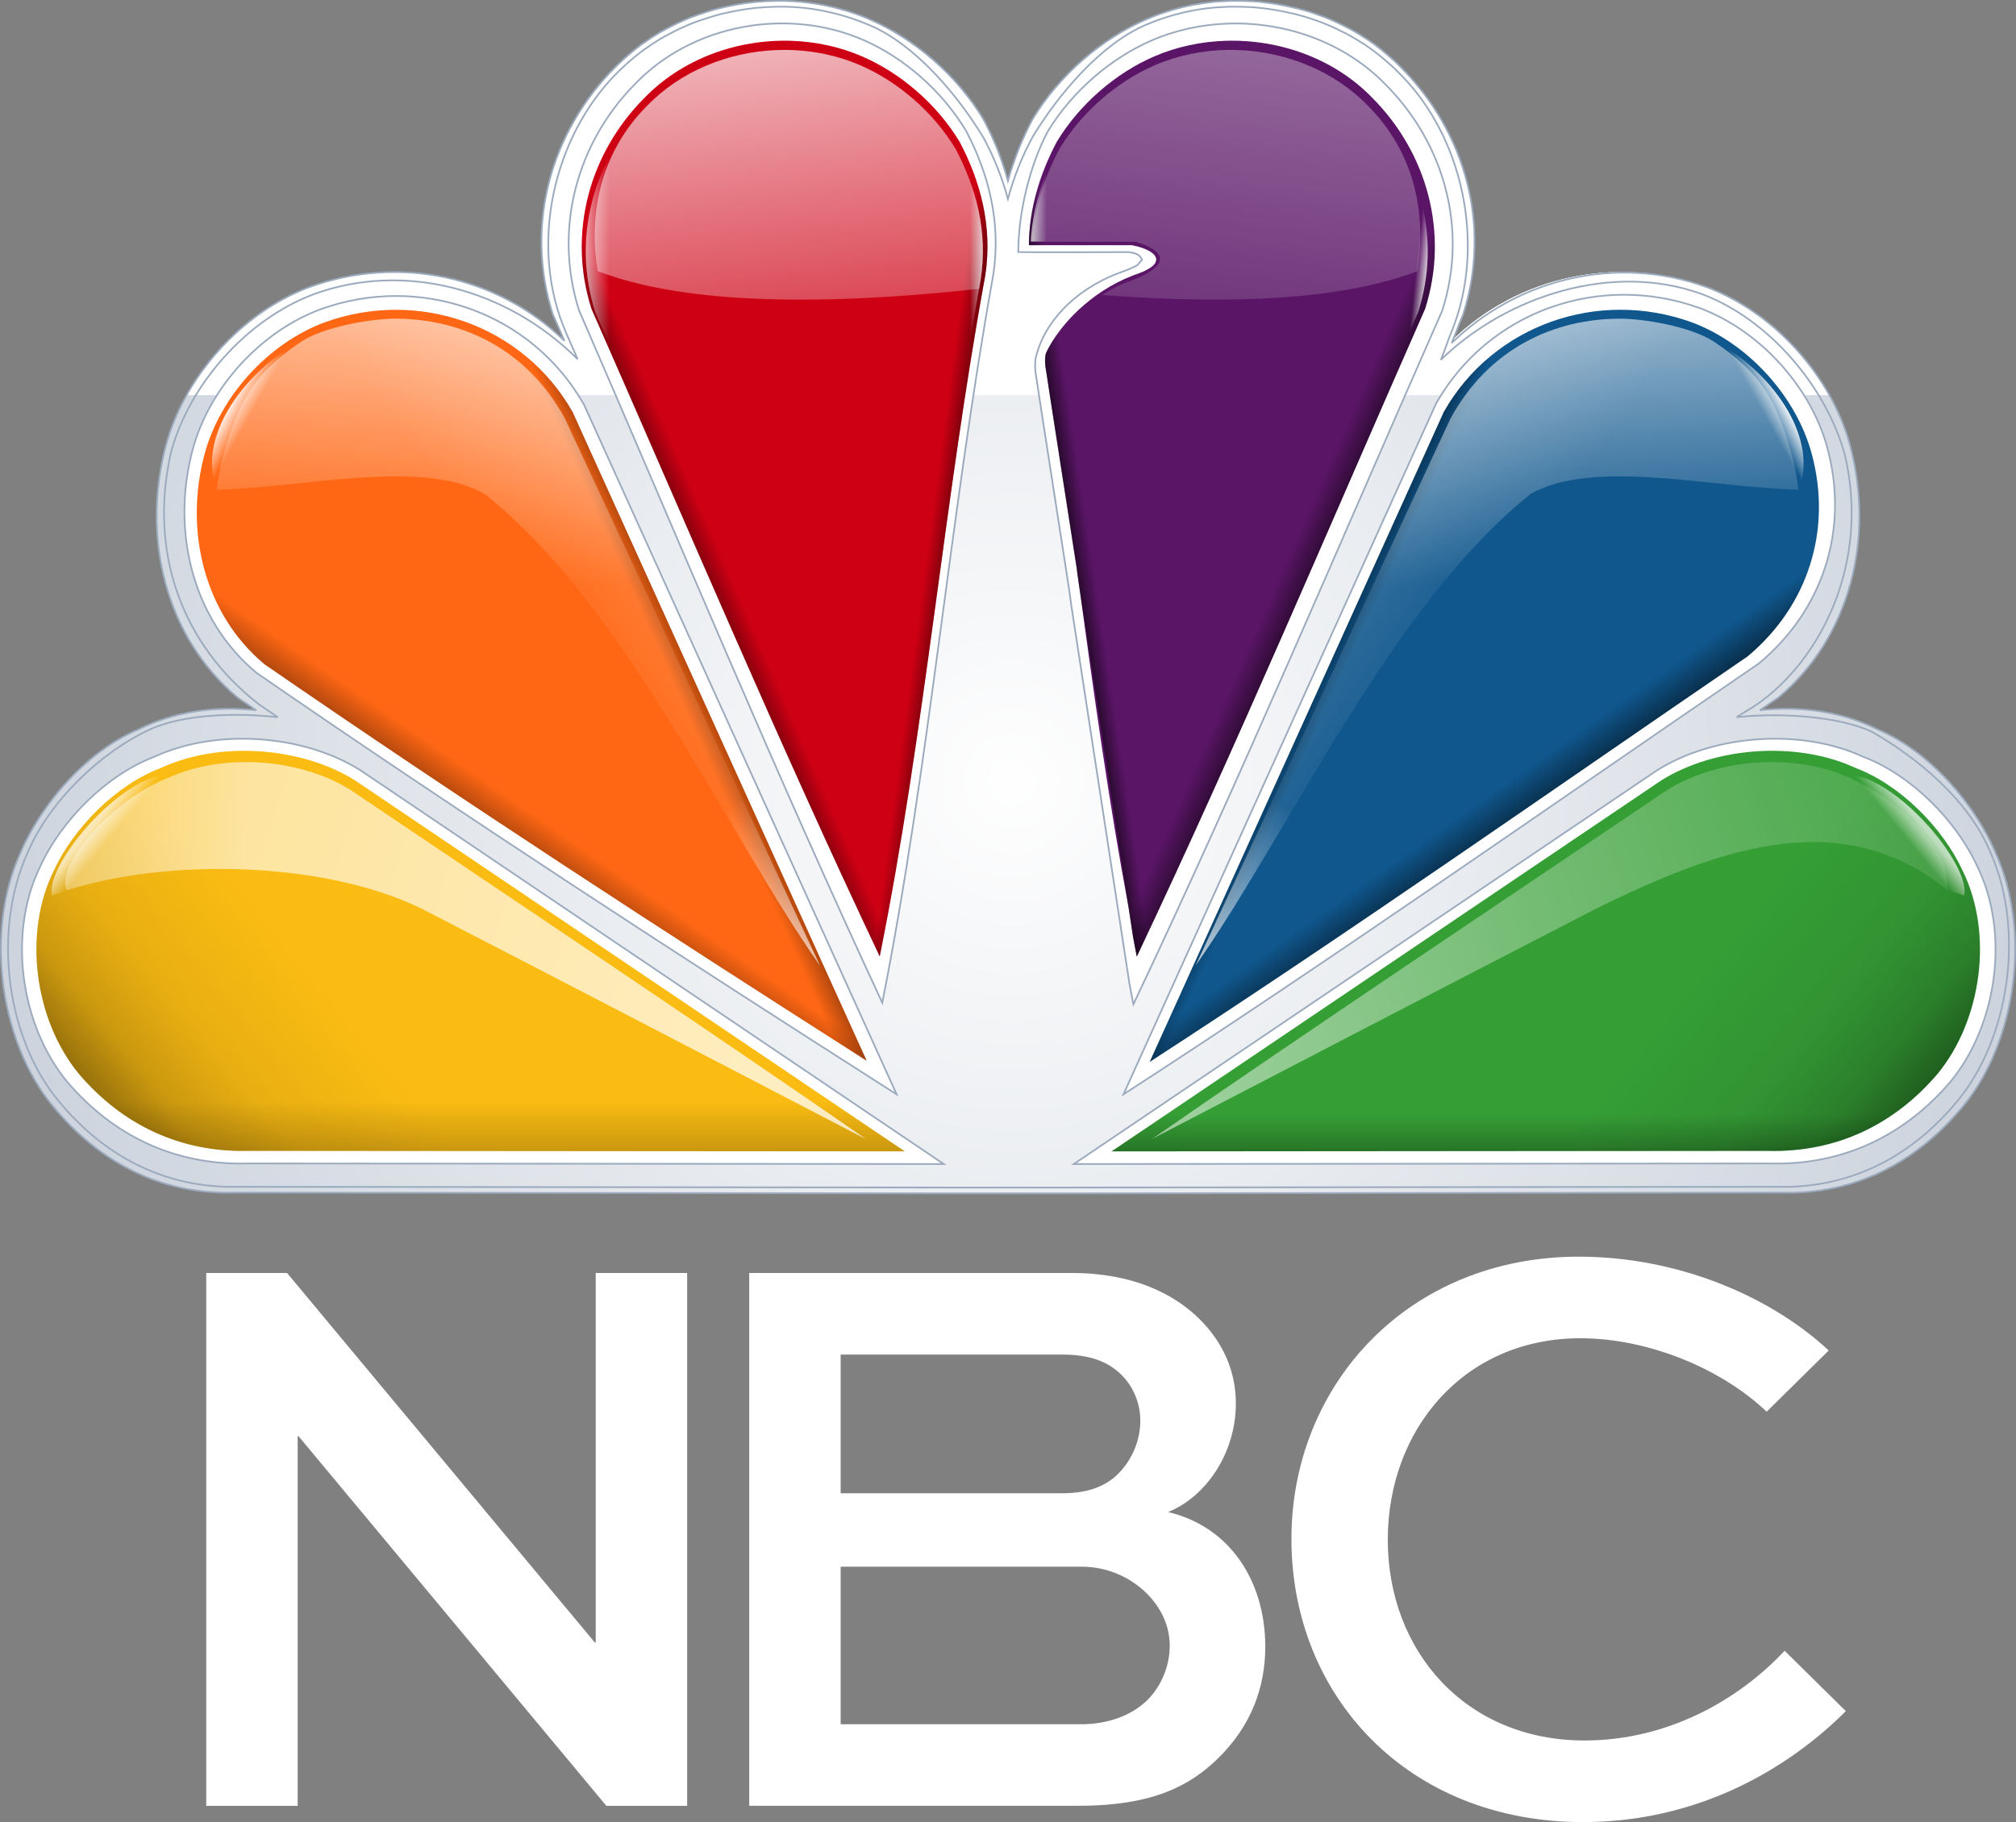 <svg width="634.53" height="573.64" enable-background="new 0.212 -0.509 594.855 537.784" version="1.1" viewBox=".212 -.509 594.87 537.78" xml:space="preserve" xmlns="http://www.w3.org/2000/svg"><rect x=".212" y="-.509" width="594.87" height="537.78" fill="#808080" stroke="none"/><g transform="translate(.006 .001)"><path d="m228.74-0.236c-1.805 0.032-3.634 0.12-5.432 0.289-0.524 0.049-1.036 0.112-1.56 0.173-2.905 0.337-5.771 0.869-8.61 1.56-0.207 0.05-0.429 0.063-0.635 0.116-0.347 0.087-0.695 0.196-1.041 0.289-0.978 0.263-1.923 0.562-2.889 0.867-0.523 0.165-1.041 0.342-1.561 0.52-0.246 0.084-0.505 0.144-0.751 0.231-0.733 0.261-1.471 0.523-2.195 0.809-0.602 0.236-1.197 0.498-1.791 0.751-0.43 0.183-0.847 0.386-1.271 0.578-0.267 0.12-0.545 0.224-0.81 0.347-0.588 0.276-1.152 0.574-1.733 0.867-0.738 0.372-1.471 0.756-2.195 1.155-0.46 0.254-0.934 0.486-1.387 0.751-0.155 0.09-0.309 0.197-0.462 0.289-0.676 0.403-1.362 0.844-2.022 1.271-0.688 0.443-1.354 0.917-2.022 1.387-0.284 0.2-0.587 0.374-0.867 0.578-0.178 0.129-0.344 0.273-0.52 0.405-0.868 0.646-1.709 1.33-2.543 2.022-0.792 0.658-1.551 1.323-2.312 2.021-0.857 0.79-1.728 1.585-2.542 2.427-18.795 18.861-26.681 46.419-18.259 72.806 1.144 2.596 2.268 5.203 3.409 7.801-19.521-19.068-48.776-25.503-75.291-15.833-20.032 7.484-36.899 26.478-42.297 46.746-7.219 27.044-0.146 56.561 21.148 74.366 1.817 1.258 3.667 2.497 5.489 3.756-12.021-1.347-24.45 0.444-34.727 5.663-14.706 6.09-28.595 21.486-35.017 36.865-10.009 22.406-6.106 53.188 8.147 72.284 14.168 18.313 33.126 28.199 55.298 27.563l213.39 0.229h29.533-7e-3l213.39-0.229c1.386 0.039 2.742 0.043 4.103 0 20.403-0.629 37.912-10.396 51.195-27.563 14.254-19.096 18.156-49.878 8.147-72.284-6.422-15.379-20.311-30.775-35.018-36.865-10.275-5.219-22.705-7.01-34.727-5.663 1.822-1.258 3.672-2.498 5.489-3.756 21.296-17.806 28.366-47.322 21.147-74.366-5.396-20.268-22.265-39.262-42.297-46.746-26.514-9.67-55.77-3.236-75.29 15.833 1.141-2.598 2.265-5.205 3.409-7.801 8.422-26.387 0.535-53.945-18.26-72.806-0.771-0.796-1.562-1.563-2.369-2.312-0.051-0.047-0.122-0.069-0.173-0.116-0.386-0.354-0.764-0.697-1.156-1.04-0.382-0.333-0.767-0.659-1.155-0.982-0.834-0.692-1.675-1.376-2.542-2.022-0.177-0.131-0.343-0.275-0.521-0.405-0.703-0.512-1.415-1.02-2.139-1.502-0.245-0.163-0.505-0.303-0.751-0.462-0.661-0.428-1.347-0.868-2.021-1.271-0.322-0.191-0.657-0.392-0.982-0.578-0.632-0.362-1.264-0.699-1.907-1.04-0.385-0.204-0.767-0.382-1.154-0.578-0.581-0.293-1.146-0.591-1.733-0.867-0.459-0.214-0.924-0.432-1.387-0.635-0.535-0.236-1.077-0.472-1.618-0.693-0.536-0.219-1.076-0.43-1.618-0.636-0.478-0.182-0.962-0.349-1.444-0.52-0.61-0.217-1.23-0.437-1.849-0.636-0.423-0.137-0.847-0.275-1.271-0.404-0.696-0.21-1.377-0.389-2.08-0.578-0.346-0.093-0.694-0.201-1.04-0.289-0.207-0.052-0.43-0.065-0.637-0.116-2.84-0.691-5.704-1.223-8.608-1.56-0.155-0.018-0.309-0.041-0.463-0.058-1.01-0.111-1.991-0.221-3.004-0.289-0.077-5e-3 -0.155 5e-3 -0.231 0-1.091-0.069-2.202-0.096-3.294-0.116-1.164-0.021-2.303-0.036-3.467 0-2.116 0.066-4.257 0.203-6.356 0.462-6.298 0.779-12.451 2.454-18.259 4.969-13.221 5.736-25.708 16.428-33.571 29.469-0.761 1.442-1.509 2.907-2.195 4.392-1.387 2.97-2.592 6.052-3.641 9.188-0.513 1.533-1.028 3.05-1.444 4.623-0.416-1.566-0.876-3.095-1.387-4.623-1.049-3.136-2.255-6.217-3.641-9.188-0.688-1.485-1.436-2.949-2.196-4.392-7.863-13.041-20.351-23.732-33.571-29.469-7.743-3.354-16.151-5.166-24.615-5.432-1.161-0.032-2.299-0.017-3.464 3e-3z" fill="#fff"/><radialGradient id="path5266_1_" cx="134.84" cy="-30.263" r="160.72" gradientTransform="matrix(-9.4293e-6 1.866 -1.863 -9.4154e-6 242.47 -21.465)" gradientUnits="userSpaceOnUse"><stop stop-color="#fff" offset="0"/><stop stop-color="#9CAABD" offset="1"/></radialGradient><path d="m228.74-0.236c-1.805 0.032-3.634 0.12-5.432 0.289-0.524 0.049-1.036 0.112-1.56 0.173-2.905 0.337-5.771 0.869-8.61 1.56-0.207 0.05-0.429 0.063-0.635 0.116-0.347 0.087-0.695 0.196-1.041 0.289-0.978 0.263-1.923 0.562-2.889 0.867-0.523 0.165-1.041 0.342-1.561 0.52-0.246 0.084-0.505 0.144-0.751 0.231-0.733 0.261-1.471 0.523-2.195 0.809-0.602 0.236-1.197 0.498-1.791 0.751-0.43 0.183-0.847 0.386-1.271 0.578-0.267 0.12-0.545 0.224-0.81 0.347-0.588 0.276-1.152 0.574-1.733 0.867-0.738 0.372-1.471 0.756-2.195 1.155-0.46 0.254-0.934 0.486-1.387 0.751-0.155 0.09-0.309 0.197-0.462 0.289-0.676 0.403-1.362 0.844-2.022 1.271-0.688 0.443-1.354 0.917-2.022 1.387-0.284 0.2-0.587 0.374-0.867 0.578-0.178 0.129-0.344 0.273-0.52 0.405-0.868 0.646-1.709 1.33-2.543 2.022-0.792 0.658-1.551 1.323-2.312 2.021-0.857 0.79-1.728 1.585-2.542 2.427-18.795 18.861-26.681 46.419-18.259 72.806 1.144 2.596 2.268 5.203 3.409 7.801-19.521-19.068-48.776-25.503-75.291-15.833-20.032 7.484-36.899 26.478-42.297 46.746-7.219 27.044-0.146 56.561 21.148 74.366 1.817 1.258 3.667 2.497 5.489 3.756-12.021-1.347-24.45 0.444-34.727 5.663-14.706 6.09-28.595 21.486-35.017 36.865-10.009 22.406-6.106 53.188 8.147 72.284 14.168 18.313 33.126 28.199 55.298 27.563l213.39 0.229h29.533-7e-3l213.39-0.229c1.386 0.039 2.742 0.043 4.103 0 20.403-0.629 37.912-10.396 51.195-27.563 14.254-19.096 18.156-49.878 8.147-72.284-6.422-15.379-20.311-30.775-35.018-36.865-10.275-5.219-22.705-7.01-34.727-5.663 1.822-1.258 3.672-2.498 5.489-3.756 21.296-17.806 28.366-47.322 21.147-74.366-5.396-20.268-22.265-39.262-42.297-46.746-26.514-9.67-55.77-3.236-75.29 15.833 1.141-2.598 2.265-5.205 3.409-7.801 8.422-26.387 0.535-53.945-18.26-72.806-0.771-0.796-1.562-1.563-2.369-2.312-0.051-0.047-0.122-0.069-0.173-0.116-0.386-0.354-0.764-0.697-1.156-1.04-0.382-0.333-0.767-0.659-1.155-0.982-0.834-0.692-1.675-1.376-2.542-2.022-0.177-0.131-0.343-0.275-0.521-0.405-0.703-0.512-1.415-1.02-2.139-1.502-0.245-0.163-0.505-0.303-0.751-0.462-0.661-0.428-1.347-0.868-2.021-1.271-0.322-0.191-0.657-0.392-0.982-0.578-0.632-0.362-1.264-0.699-1.907-1.04-0.385-0.204-0.767-0.382-1.154-0.578-0.581-0.293-1.146-0.591-1.733-0.867-0.459-0.214-0.924-0.432-1.387-0.635-0.535-0.236-1.077-0.472-1.618-0.693-0.536-0.219-1.076-0.43-1.618-0.636-0.478-0.182-0.962-0.349-1.444-0.52-0.61-0.217-1.23-0.437-1.849-0.636-0.423-0.137-0.847-0.275-1.271-0.404-0.696-0.21-1.377-0.389-2.08-0.578-0.346-0.093-0.694-0.201-1.04-0.289-0.207-0.052-0.43-0.065-0.637-0.116-2.84-0.691-5.704-1.223-8.608-1.56-0.155-0.018-0.309-0.041-0.463-0.058-1.01-0.111-1.991-0.221-3.004-0.289-0.077-5e-3 -0.155 5e-3 -0.231 0-1.091-0.069-2.202-0.096-3.294-0.116-1.164-0.021-2.303-0.036-3.467 0-2.116 0.066-4.257 0.203-6.356 0.462-6.298 0.779-12.451 2.454-18.259 4.969-13.221 5.736-25.708 16.428-33.571 29.469-0.761 1.442-1.509 2.907-2.195 4.392-1.387 2.97-2.592 6.052-3.641 9.188-0.513 1.533-1.028 3.05-1.444 4.623-0.416-1.566-0.876-3.095-1.387-4.623-1.049-3.136-2.255-6.217-3.641-9.188-0.688-1.485-1.436-2.949-2.196-4.392-7.863-13.041-20.351-23.732-33.571-29.469-7.743-3.354-16.151-5.166-24.615-5.432-1.161-0.032-2.299-0.017-3.464 3e-3z" enable-background="new    " fill="url(#path5266_1_)" opacity=".5"/><path d="m228.76-0.257c-1.804 0.032-3.634 0.12-5.432 0.289-0.524 0.049-1.036 0.113-1.56 0.173-2.905 0.338-5.771 0.869-8.609 1.56-0.207 0.05-0.43 0.063-0.636 0.116-0.347 0.088-0.695 0.196-1.04 0.289-0.979 0.263-1.924 0.562-2.89 0.867-0.522 0.166-1.041 0.342-1.56 0.52-0.247 0.084-0.506 0.144-0.751 0.231-0.734 0.261-1.472 0.523-2.196 0.809-0.601 0.236-1.197 0.498-1.791 0.751-0.429 0.184-0.847 0.386-1.271 0.578-0.266 0.12-0.544 0.223-0.809 0.347-0.589 0.275-1.153 0.574-1.733 0.867-0.739 0.372-1.472 0.756-2.196 1.156-0.459 0.254-0.934 0.486-1.387 0.751-0.154 0.09-0.308 0.197-0.462 0.289-0.676 0.403-1.361 0.843-2.022 1.271-0.687 0.444-1.353 0.917-2.022 1.387-0.283 0.2-0.586 0.374-0.866 0.578-0.178 0.129-0.344 0.273-0.521 0.405-0.867 0.646-1.708 1.33-2.542 2.021-0.793 0.658-1.552 1.323-2.312 2.022-0.858 0.789-1.729 1.584-2.543 2.427-18.795 18.861-26.681 46.419-18.259 72.806 1.144 2.596 2.268 5.203 3.409 7.801-19.521-19.068-48.776-25.503-75.29-15.833-15.001 5.604-28.208 17.682-36.172 31.896h484.74c-7.964-14.214-21.171-26.292-36.172-31.896-26.515-9.67-55.77-3.236-75.29 15.833 1.142-2.598 2.266-5.205 3.408-7.801 8.423-26.387 0.535-53.945-18.259-72.806-0.77-0.795-1.561-1.563-2.369-2.312-0.051-0.047-0.123-0.069-0.174-0.115-0.385-0.354-0.763-0.697-1.155-1.041-0.382-0.333-0.767-0.659-1.155-0.982-0.834-0.692-1.675-1.376-2.542-2.021-0.178-0.131-0.343-0.275-0.521-0.405-0.703-0.512-1.414-1.02-2.138-1.502-0.244-0.163-0.504-0.303-0.751-0.462-0.661-0.428-1.347-0.868-2.022-1.271-0.321-0.192-0.656-0.392-0.981-0.578-0.632-0.362-1.264-0.699-1.906-1.04-0.386-0.204-0.767-0.382-1.156-0.578-0.58-0.293-1.145-0.591-1.732-0.867-0.458-0.214-0.924-0.432-1.388-0.636-0.534-0.236-1.076-0.472-1.617-0.693-0.535-0.219-1.076-0.43-1.617-0.636-0.479-0.182-0.963-0.349-1.445-0.52-0.61-0.216-1.23-0.436-1.849-0.636-0.423-0.137-0.847-0.275-1.271-0.404-0.695-0.21-1.377-0.389-2.08-0.578-0.345-0.093-0.692-0.201-1.04-0.289-0.206-0.052-0.429-0.065-0.636-0.116-2.839-0.691-5.704-1.222-8.609-1.56-0.153-0.018-0.308-0.041-0.462-0.058-1.01-0.111-1.991-0.221-3.005-0.289-0.076-5e-3 -0.154 5e-3 -0.23 0-1.09-0.069-2.201-0.096-3.293-0.115-1.165-0.021-2.305-0.037-3.469 0-2.114 0.066-4.256 0.202-6.354 0.462-6.299 0.779-12.452 2.454-18.26 4.969-13.222 5.736-25.708 16.428-33.571 29.469-0.76 1.442-1.509 2.906-2.194 4.392-1.387 2.97-2.594 6.051-3.642 9.187-0.513 1.533-1.028 3.05-1.444 4.623-0.415-1.566-0.876-3.095-1.387-4.623-1.049-3.136-2.255-6.217-3.641-9.187-0.688-1.485-1.436-2.95-2.195-4.392-7.863-13.042-20.351-23.733-33.571-29.469-7.744-3.354-16.152-5.166-24.615-5.431-1.168-0.037-2.307-0.021-3.472 0z" fill="#fff"/><path d="m228.74-0.236c-1.805 0.032-3.634 0.12-5.432 0.289-0.524 0.049-1.036 0.112-1.56 0.173-2.905 0.337-5.771 0.869-8.61 1.56-0.207 0.05-0.429 0.063-0.635 0.116-0.347 0.087-0.695 0.196-1.041 0.289-0.978 0.263-1.923 0.562-2.889 0.867-0.523 0.165-1.041 0.342-1.561 0.52-0.246 0.084-0.505 0.144-0.751 0.231-0.733 0.261-1.471 0.523-2.195 0.809-0.602 0.236-1.197 0.498-1.791 0.751-0.43 0.183-0.847 0.386-1.271 0.578-0.267 0.12-0.545 0.224-0.81 0.347-0.588 0.276-1.152 0.574-1.733 0.867-0.738 0.372-1.471 0.756-2.195 1.155-0.46 0.254-0.934 0.486-1.387 0.751-0.155 0.09-0.309 0.197-0.462 0.289-0.676 0.403-1.362 0.844-2.022 1.271-0.688 0.443-1.354 0.917-2.022 1.387-0.284 0.2-0.587 0.374-0.867 0.578-0.178 0.129-0.344 0.273-0.52 0.405-0.868 0.646-1.709 1.33-2.543 2.022-0.792 0.658-1.551 1.323-2.312 2.021-0.857 0.79-1.728 1.585-2.542 2.427-18.795 18.861-26.681 46.419-18.259 72.806 1.144 2.596 2.268 5.203 3.409 7.801-19.521-19.068-48.776-25.503-75.291-15.833-20.032 7.484-36.899 26.478-42.297 46.746-7.219 27.044-0.146 56.561 21.148 74.366 1.817 1.258 3.667 2.497 5.489 3.756-12.021-1.347-24.45 0.444-34.727 5.663-14.706 6.09-28.595 21.486-35.017 36.865-10.009 22.406-6.106 53.188 8.147 72.284 14.168 18.313 33.126 28.199 55.298 27.563l213.39 0.229h29.533-7e-3l213.39-0.229c1.386 0.039 2.742 0.043 4.103 0 20.403-0.629 37.912-10.396 51.195-27.563 14.254-19.096 18.156-49.878 8.147-72.284-6.422-15.379-20.311-30.775-35.018-36.865-10.275-5.219-22.705-7.01-34.727-5.663 1.822-1.258 3.672-2.498 5.489-3.756 21.296-17.806 28.366-47.322 21.147-74.366-5.396-20.268-22.265-39.262-42.297-46.746-26.514-9.67-55.77-2.553-75.29 16.515 1.141-2.597 2.265-5.887 3.409-8.483 8.422-26.387 0.535-53.945-18.26-72.806-0.771-0.796-1.562-1.563-2.369-2.312-0.051-0.047-0.122-0.069-0.173-0.116-0.386-0.354-0.764-0.697-1.156-1.04-0.382-0.333-0.767-0.659-1.155-0.982-0.834-0.692-1.675-1.376-2.542-2.022-0.177-0.131-0.343-0.275-0.521-0.405-0.703-0.512-1.415-1.02-2.139-1.502-0.245-0.163-0.505-0.303-0.751-0.462-0.661-0.428-1.347-0.868-2.021-1.271-0.322-0.191-0.657-0.392-0.982-0.578-0.632-0.362-1.264-0.699-1.907-1.04-0.385-0.204-0.767-0.382-1.154-0.578-0.581-0.293-1.146-0.591-1.733-0.867-0.459-0.214-0.924-0.432-1.387-0.635-0.535-0.236-1.077-0.472-1.618-0.693-0.536-0.219-1.076-0.43-1.618-0.636-0.478-0.182-0.962-0.349-1.444-0.52-0.61-0.217-1.23-0.437-1.849-0.636-0.423-0.137-0.847-0.275-1.271-0.404-0.696-0.21-1.377-0.389-2.08-0.578-0.346-0.093-0.694-0.201-1.04-0.289-0.207-0.052-0.43-0.065-0.637-0.116-2.84-0.691-5.704-1.223-8.608-1.56-0.155-0.019-0.309-0.041-0.463-0.058-1.01-0.111-1.991-0.221-3.004-0.289-0.077-5e-3 -0.155 5e-3 -0.231 0-1.091-0.069-2.202-0.096-3.294-0.116-1.164-0.021-2.303-0.036-3.467 0-2.116 0.066-4.257 0.203-6.356 0.462-6.298 0.779-12.451 2.454-18.259 4.969-13.221 5.736-25.708 16.428-33.571 29.469-0.761 1.442-1.509 2.907-2.195 4.392-1.387 2.97-2.592 6.052-3.641 9.188-0.513 1.533-1.028 3.05-1.444 4.623-0.416-1.566-0.876-3.095-1.387-4.623-1.049-3.136-2.255-6.217-3.641-9.188-0.688-1.485-1.436-2.95-2.196-4.392-7.863-13.041-20.351-23.732-33.571-29.469-7.743-3.354-16.151-5.166-24.615-5.432-1.161-0.032-2.299-0.017-3.464 3e-3z" fill="none" stroke="#9caabd" stroke-width=".5"/><path d="m229.16 1.487c-1.794 0.032-3.612 0.119-5.398 0.286-0.521 0.049-1.03 0.111-1.551 0.171-2.888 0.334-5.735 0.86-8.557 1.545-0.206 0.05-0.427 0.063-0.632 0.114-0.345 0.087-0.691 0.194-1.034 0.286-0.973 0.26-1.912 0.557-2.871 0.858-0.521 0.164-1.035 0.339-1.551 0.515-0.245 0.083-0.503 0.143-0.747 0.229-0.729 0.258-1.462 0.518-2.183 0.801-0.597 0.234-1.189 0.493-1.78 0.744-0.426 0.182-0.841 0.382-1.263 0.572-0.265 0.119-0.542 0.221-0.805 0.343-0.585 0.273-1.146 0.568-1.723 0.858-0.734 0.368-1.463 0.749-2.183 1.145-0.457 0.251-0.928 0.481-1.378 0.744-0.154 0.089-0.307 0.195-0.46 0.286-0.671 0.399-1.354 0.835-2.01 1.259-0.683 0.439-1.345 0.907-2.01 1.373-0.282 0.198-0.583 0.37-0.862 0.572-0.176 0.128-0.341 0.271-0.517 0.4-0.862 0.64-1.698 1.317-2.526 2.002-0.788 0.651-1.542 1.311-2.298 2.003-0.853 0.781-1.718 1.569-2.526 2.403-18.681 18.677-26.312 50.845-15.033 76.766 1.137 2.571 2.254 5.152 3.389 7.725-20.995-20.929-51.368-28.789-77.721-19.213-19.911 7.411-36.903 26.673-42.268 46.743-6.72 29.51 3.285 56.803 26.044 74.434 1.806 1.246 3.645 2.475 5.456 3.719-11.949-1.332-27.561-1.014-37.774 3.635-14.617 6.758-29.731 21.314-36.113 36.544-9.948 22.188-6.524 52.214 7.643 71.124 14.082 18.133 32.925 27.922 54.961 27.293l212.09 0.229h29.355-7e-3l212.09-0.229c1.377 0.039 2.726 0.041 4.077 0 20.278-0.623 37.682-10.295 50.884-27.293 14.168-18.91 18.046-49.392 8.098-71.579-6.382-15.229-21.225-27.566-34.803-35.362-10.215-4.855-28.066-5.693-40.015-4.361 1.812-1.244 4.104-2.473 5.91-3.719 18.892-13.082 33.467-41.74 26.063-73.523-5.364-20.07-22.356-40.244-42.268-47.653-26.354-9.576-57.592 0.534-76.993 19.416 1.134-2.572 2.252-6.291 3.389-8.862 9.809-24.69 3.495-56.867-15.76-75.832-0.766-0.788-1.552-1.547-2.355-2.289-0.05-0.046-0.121-0.068-0.172-0.114-0.383-0.351-0.758-0.69-1.147-1.03-0.38-0.33-0.763-0.652-1.148-0.973-0.829-0.686-1.665-1.362-2.527-2.002-0.175-0.13-0.34-0.272-0.517-0.4-0.699-0.508-1.406-1.01-2.125-1.488-0.243-0.161-0.501-0.3-0.747-0.458-0.656-0.423-1.338-0.86-2.01-1.259-0.32-0.19-0.652-0.388-0.978-0.572-0.628-0.359-1.255-0.692-1.895-1.03-0.384-0.202-0.762-0.378-1.149-0.572-0.575-0.29-1.138-0.585-1.723-0.858-0.455-0.212-0.918-0.428-1.378-0.629-0.532-0.233-1.07-0.467-1.608-0.687-0.531-0.217-1.069-0.426-1.607-0.629-0.476-0.18-0.956-0.345-1.437-0.515-0.606-0.214-1.225-0.432-1.838-0.629-0.42-0.135-0.841-0.273-1.264-0.4-0.691-0.208-1.368-0.385-2.067-0.572-0.343-0.092-0.688-0.199-1.033-0.286-0.206-0.051-0.426-0.064-0.632-0.114-2.821-0.685-5.67-1.21-8.558-1.545-0.153-0.018-0.306-0.04-0.459-0.057-1.003-0.11-1.98-0.219-2.986-0.286-0.076-5e-3 -0.153 5e-3 -0.229 0-1.083-0.069-2.188-0.095-3.273-0.114-1.157-0.021-2.289-0.036-3.445 0-2.104 0.065-4.23 0.201-6.316 0.458-6.261 0.771-12.376 2.43-18.148 4.921-13.141 5.68-25.552 20.212-33.366 33.126-0.756 1.428-1.5 2.878-2.184 4.349-1.378 2.941-2.576 5.992-3.618 9.097-0.51 1.518-1.022 3.185-1.436 4.742-0.413-1.551-0.871-3.065-1.379-4.578-1.042-3.105-2.24-6.157-3.618-9.097-0.683-1.471-1.426-2.921-2.182-4.349-7.815-12.914-20.228-27.447-33.368-33.126-7.696-3.322-16.054-5.28-24.465-5.543-1.159-0.04-2.291-0.024-3.448-3e-3z" fill="none" stroke="#9caabd" stroke-width=".5"/><path d="m285.39 38.316c6.428 12.387 10.255 26.536 7.938 42.098-12.815 71.184-18.783 144.44-32.784 215.04-31.378-67.408-59.928-136.21-89.514-204.45-7.581-24.135-0.521-49.312 16.396-66.563 17.112-17.984 45.42-22.889 67.726-13.07 11.899 5.246 23.16 15.022 30.238 26.95" fill="#fff" stroke="#9caabd" stroke-width=".5"/><path d="m233.62 11.53c-15.924-0.499-32.102 5.312-43.279 16.873-16.073 16.13-22.804 39.666-15.602 62.232 28.111 63.812 55.243 128.12 85.056 191.14 13.304-66.014 18.97-134.47 31.145-201.02 2.203-14.551-1.462-27.826-7.569-39.408-6.725-11.153-17.411-20.288-28.718-25.193-6.623-2.869-13.796-4.396-21.033-4.623z" fill="#ce0014"/><path d="m172.52 118.9 92.259 203.59c-63.125-40.265-127.76-82.241-188.9-124.42-18.937-15.775-25.235-41.932-18.816-65.894 4.799-17.958 19.83-34.742 37.643-41.373 29.248-10.628 62.239 0.653 77.814 28.104" fill="#fff" stroke="#9caabd" stroke-width=".5"/><path d="m169.16 121.07 86.777 191.5c-59.374-37.874-120.17-77.357-177.68-117.03-17.811-14.84-23.735-39.442-17.698-61.981 4.514-16.894 18.651-32.679 35.405-38.917 27.513-10 58.543 0.612 73.193 26.433" fill="#ff6714"/><path d="m12.07 255.22c-9.639 19.668-5.877 46.675 7.852 63.438 13.646 16.074 31.877 24.783 53.231 24.226l205.52 0.166-172.17-116.26c-16.793-10.523-42.379-12.443-60.76-3.938-14.163 5.346-27.495 18.872-33.68 32.372" fill="#fff" stroke="#9caabd" stroke-width=".5"/><path d="m583.67 255.22c9.64 19.668 5.877 46.675-7.852 63.438-13.646 16.074-31.877 24.783-53.23 24.226l-205.52 0.166 172.17-116.26c16.793-10.523 42.378-12.443 60.759-3.938 14.163 5.346 27.495 18.872 33.679 32.372" fill="#fff" stroke="#9caabd" stroke-width=".5"/><linearGradient id="path4015-8_1_" x1="278.86" x2="271.91" y1="410.72" y2="407.69" gradientTransform="matrix(2.87 0 0 -2.786 -584.3 1330.9)" gradientUnits="userSpaceOnUse"><stop offset="0"/><stop stop-opacity="0" offset="1"/></linearGradient><path d="m169.16 121.07 86.777 191.5c-59.374-37.874-120.17-77.357-177.68-117.03-17.811-14.84-23.735-39.442-17.698-61.981 4.514-16.894 18.651-32.679 35.405-38.917 27.513-10 58.543 0.612 73.193 26.433" fill="url(#path4015-8_1_)"/><path d="m16.011 256.6c-9.082 18.522-5.537 43.96 7.396 59.748 12.856 15.137 30.033 23.34 50.151 22.813l193.64 0.154-162.21-109.49c-15.822-9.911-39.928-11.719-57.244-3.708-13.345 5.034-25.906 17.773-31.733 30.487" fill="#fabc13"/><path d="m362.69 6.446c-7.755 0.243-15.502 1.878-22.598 4.951-12.114 5.254-23.563 15.037-30.771 26.983-5.189 9.837-8.602 23.624-8.661 35.507 0.739 0.087 31.808 0.043 32.504 0 2.751 0.343 3.411 1.001 4.003 2.253-0.2 0.182-1.135 1.439-1.397 1.619-0.614 0.413-1.013 0.487-1.546 0.789-0.581 0.291-1.11 0.491-1.863 0.785-0.698 0.235-1.366 0.48-2.044 0.743-13.846 5.262-21.729 15.034-24.171 23.775l-0.211 0.845c-0.225 0.5-0.216 1.286-0.266 1.883-0.059 0.652-0.064 1.26 0 1.856l0.063 0.681c0.01 0.06-0.013 0.126 0 0.186l0.31 1.918 1.176 7.736 8.482 54.646c0.209 1.527 0.412 3.053 0.619 4.58l17.148 111.58c0.406 2.034 0.753 4.096 1.177 6.127 0.021-0.043 0.042-0.082 0.063-0.125 31.932-67.453 60.97-136.3 91.072-204.6 7.718-24.169 0.506-49.438-16.717-66.714-11.976-12.382-29.31-18.544-46.372-18.009z" fill="#fff" stroke="#9caabd" stroke-width=".5"/><path d="m361.84 11.53c-7.238 0.227-14.469 1.754-21.091 4.623-11.308 4.905-21.993 14.04-28.718 25.193-4.844 9.185-8.149 19.414-8.205 30.509h30.336c4.099 0.741 8.23 2.686 6.991 5.084-9e-3 0.019 8e-3 0.04 0 0.058-0.035 0.064-0.072 0.108-0.115 0.173-0.134 0.229-0.329 0.468-0.578 0.693-0.188 0.169-0.391 0.353-0.636 0.52-0.417 0.3-0.896 0.559-1.502 0.867-0.026 0.013-0.031 0.044-0.059 0.058-0.543 0.271-1.203 0.534-1.907 0.809-0.65 0.22-1.273 0.448-1.906 0.693-12.857 4.988-21.82 15.059-25.366 22.419l-0.115 0.231c-0.209 0.467-0.3 1.002-0.347 1.56-0.054 0.609-0.062 1.176 0 1.733l0.058 0.636c0.011 0.056-0.011 0.117 0 0.173l0.289 1.791 1.098 7.223 7.916 50.906v0.115c0.049 0.346 0.068 0.693 0.116 1.039 0.146 1.08 0.315 2.156 0.462 3.236l0.059 0.348c4.355 31.998 8.752 63.986 14.677 95.457 0.025 0.133 0.032 0.271 0.058 0.403l1.214 7.975c0.38 1.899 0.702 3.825 1.099 5.721 0.019-0.039 0.039-0.076 0.058-0.115 29.802-62.979 56.903-127.26 84.998-191.03 7.202-22.566 0.473-46.16-15.602-62.29-11.181-11.558-27.359-17.311-43.282-16.812z" fill="#5a1566"/><linearGradient id="path3162-2_1_" x1="178.38" x2="183.38" y1="-81.275" y2="-82.025" gradientTransform="matrix(1.849 0 0 1.849 -18.626 302.37)" gradientUnits="userSpaceOnUse"><stop offset="0"/><stop stop-opacity="0" offset="1"/></linearGradient><path d="m361.81 11.552c-7.236 0.227-14.468 1.754-21.09 4.623-11.307 4.906-21.993 14.04-28.718 25.193-4.844 9.185-8.148 19.414-8.206 30.509h30.336c4.101 0.741 8.232 2.686 6.992 5.085-8e-3 0.019 7e-3 0.04 0 0.058-0.035 0.065-0.072 0.108-0.116 0.174-0.133 0.229-0.329 0.468-0.577 0.693-0.188 0.169-0.391 0.353-0.636 0.52-0.417 0.3-0.896 0.559-1.503 0.867-0.025 0.013-0.031 0.044-0.058 0.058-0.542 0.271-1.203 0.534-1.906 0.809-0.651 0.22-1.274 0.448-1.907 0.693-12.857 4.988-21.82 15.058-25.366 22.419l-0.114 0.231c-0.211 0.467-0.301 1.002-0.348 1.56-0.053 0.609-0.061 1.176 0 1.733l0.059 0.635c0.011 0.056-0.013 0.118 0 0.174l0.289 1.791 1.098 7.223 7.916 51.022c0.194 1.427 0.385 2.851 0.578 4.276l16.005 104.18c0.38 1.9 0.703 3.826 1.099 5.72 0.02-0.038 0.039-0.075 0.059-0.114 29.802-62.979 56.901-127.26 84.998-191.03 7.201-22.566 0.472-46.159-15.603-62.289-11.18-11.562-27.357-17.316-43.281-16.816z" fill="url(#path3162-2_1_)"/><linearGradient id="path3172-3_1_" x1="225.56" x2="217.07" y1="-74.108" y2="-77.858" gradientTransform="matrix(1.849 0 0 1.849 -18.626 302.37)" gradientUnits="userSpaceOnUse"><stop offset="0"/><stop stop-opacity="0" offset="1"/></linearGradient><path d="m361.81 11.552c-7.236 0.227-14.468 1.754-21.09 4.623-11.307 4.906-21.993 14.04-28.718 25.193-4.844 9.185-8.148 19.414-8.206 30.509h30.336c4.101 0.741 8.232 2.686 6.992 5.085-8e-3 0.019 7e-3 0.04 0 0.058-0.035 0.065-0.072 0.108-0.116 0.174-0.133 0.229-0.329 0.468-0.577 0.693-0.188 0.169-0.391 0.353-0.636 0.52-0.417 0.3-0.896 0.559-1.503 0.867-0.025 0.013-0.031 0.044-0.058 0.058-0.542 0.271-1.203 0.534-1.906 0.809-0.651 0.22-1.274 0.448-1.907 0.693-12.857 4.988-21.82 15.058-25.366 22.419l-0.114 0.231c-0.211 0.467-0.301 1.002-0.348 1.56-0.053 0.609-0.061 1.176 0 1.733l0.059 0.635c0.011 0.056-0.013 0.118 0 0.174l0.289 1.791 1.098 7.223 7.916 51.022c0.194 1.427 0.385 2.851 0.578 4.276l16.005 104.18c0.38 1.9 0.703 3.826 1.099 5.72 0.02-0.038 0.039-0.075 0.059-0.114 29.802-62.979 56.901-127.26 84.998-191.03 7.201-22.566 0.472-46.159-15.603-62.289-11.18-11.562-27.357-17.316-43.281-16.816z" fill="url(#path3172-3_1_)"/><linearGradient id="path36476_1_" x1="160.06" x2="163.61" y1="-106.45" y2="-106.45" gradientTransform="matrix(1.849 0 0 1.849 6.534 343.32)" gradientUnits="userSpaceOnUse"><stop stop-color="#fff" offset="0"/><stop stop-color="#fff" stop-opacity="0" offset="1"/></linearGradient><path d="m361 14.268c-7.084 0.222-14.09 1.7-20.57 4.507-11.064 4.801-21.559 13.757-28.141 24.673-4.368 8.285-7.427 17.444-7.916 27.331h30.856c10.537 2.907 9.426 7.38 0.521 10.921-12.672 3.947-20.38 13.507-26.753 23.979 9.3 57.61 14.96 116.26 26.406 173.06 29.178-61.685 55.752-124.65 83.265-187.1 7.049-22.085 0.476-45.116-15.255-60.902-10.94-11.314-26.829-16.957-42.413-16.468zm-56.627 61.076c0.036 1.129 0.067 2.262 0.174 3.409l-0.058-3.409z" fill="url(#path36476_1_)"/><linearGradient id="path4648-4_1_" x1="120.67" x2="132.18" y1="-186.08" y2="-85.744" gradientTransform="matrix(-1.849 0 0 1.849 598.16 302.37)" gradientUnits="userSpaceOnUse"><stop stop-color="#fff" offset="0"/><stop stop-color="#fff" stop-opacity="0" offset="1"/></linearGradient><path d="m362.56 14.21c-7.442 0.101-14.862 1.617-21.669 4.565-11.064 4.801-21.501 13.757-28.082 24.673-4.378 8.303-7.424 17.475-7.916 27.389h30.451c14.917 4.708 2.606 10.118-2.196 11.788-2.789 0.979-5.346 2.331-7.741 3.929 41.031 3.133 72.285 0.927 93.028-7.049 2.916-18.197-1.491-35.654-14.562-48.768-9.944-10.286-23.962-15.9-38.136-16.468-1.063-0.044-2.115-0.073-3.177-0.059z" enable-background="new    " fill="url(#path4648-4_1_)" opacity=".5"/><path d="m423.98 118.54-92.267 203.95c62.146-40.267 125.34-84.679 187.53-127.21 18.938-15.777 26.627-39.502 20.208-63.466-4.8-17.96-19.831-34.744-37.646-41.375-29.252-10.632-62.245 0.65-77.821 28.103" fill="#fff" stroke="#9caabd" stroke-width=".5"/><path d="m426.24 121.07-86.777 191.82c58.45-37.873 117.88-79.645 176.37-119.65 17.811-14.84 25.042-37.154 19.005-59.693-4.514-16.894-18.651-32.679-35.405-38.917-27.514-10-58.544 0.612-73.193 26.433" fill="#10578d"/><path d="m579.39 256.6c9.082 18.522 5.537 43.96-7.396 59.748-12.856 15.137-30.033 23.34-50.151 22.813l-193.64 0.154 162.21-109.5c15.821-9.911 39.927-11.719 57.244-3.708 13.343 5.036 25.905 17.775 31.731 30.489" fill="#359e35"/><linearGradient id="path4494_1_" x1="337.2" x2="342.33" y1="410.27" y2="407.93" gradientTransform="matrix(2.87 0 0 -2.786 -584.3 1330.9)" gradientUnits="userSpaceOnUse"><stop offset="0"/><stop stop-opacity="0" offset="1"/></linearGradient><path d="m426.24 121.07-86.777 191.82c58.45-37.873 117.88-79.645 176.37-119.65 17.811-14.84 25.042-37.154 19.005-59.693-4.514-16.894-18.651-32.679-35.405-38.917-27.514-10-58.544 0.612-73.193 26.433" fill="url(#path4494_1_)"/><linearGradient id="path6981-8_1_" x1="252.01" x2="252.01" y1="349.62" y2="361.23" gradientTransform="matrix(2.87 0 0 -2.786 -584.3 1330.9)" gradientUnits="userSpaceOnUse"><stop offset="0"/><stop stop-opacity=".212" offset=".5"/><stop stop-opacity="0" offset="1"/></linearGradient><path d="m16.011 256.6c-9.082 18.522-5.537 43.96 7.396 59.748 12.856 15.137 30.033 23.34 50.151 22.813l193.64 0.154-162.21-109.49c-15.822-9.911-39.928-11.719-57.244-3.708-13.345 5.034-25.906 17.773-31.733 30.487" fill="url(#path6981-8_1_)"/><linearGradient id="path7368-3_1_" x1="362.54" x2="362.54" y1="351.63" y2="359.84" gradientTransform="matrix(2.87 0 0 -2.786 -584.3 1330.9)" gradientUnits="userSpaceOnUse"><stop offset="0"/><stop stop-opacity=".228" offset=".571"/><stop stop-opacity="0" offset="1"/></linearGradient><path d="m579.39 256.6c9.082 18.522 5.537 43.96-7.396 59.748-12.856 15.137-30.033 23.34-50.151 22.813l-193.64 0.154 162.21-109.5c15.821-9.911 39.927-11.719 57.244-3.708 13.343 5.036 25.905 17.775 31.731 30.489" fill="url(#path7368-3_1_)"/><linearGradient id="path3122-4_1_" x1="249.02" x2="255.3" y1="385.18" y2="393.97" gradientTransform="matrix(2.87 0 0 -2.786 -584.3 1330.9)" gradientUnits="userSpaceOnUse"><stop offset="0"/><stop stop-opacity="0" offset="1"/></linearGradient><path d="m169.16 121.07 86.777 191.5c-59.374-37.874-120.17-77.357-177.68-117.03-17.811-14.84-23.735-39.442-17.698-61.981 4.514-16.894 18.651-32.679 35.405-38.917 27.513-10 58.543 0.612 73.193 26.433" fill="url(#path3122-4_1_)"/><linearGradient id="path3458-3_1_" x1="271.31" x2="277.12" y1="418.35" y2="420.81" gradientTransform="matrix(2.87 0 0 -2.786 -584.3 1330.9)" gradientUnits="userSpaceOnUse"><stop offset="0"/><stop stop-opacity="0" offset="1"/></linearGradient><path d="m283.39 41.37c6.106 11.582 9.744 24.811 7.542 39.361-12.176 66.557-17.846 135.05-31.149 201.06-29.813-63.026-56.938-127.35-85.049-191.16-7.203-22.566-0.495-46.106 15.579-62.236 16.258-16.815 43.154-21.401 64.346-12.221 11.306 4.906 22.006 14.047 28.731 25.199" fill="url(#path3458-3_1_)"/><linearGradient id="path36466_1_" x1="87.604" x2="93.858" y1="-106.46" y2="-106.46" gradientTransform="matrix(1.849 0 0 1.849 6.534 343.32)" gradientUnits="userSpaceOnUse"><stop stop-color="#fff" offset="0"/><stop stop-color="#fff" stop-opacity="0" offset="1"/></linearGradient><path d="m282.21 43.439c5.977 11.335 9.536 24.282 7.381 38.523-11.916 65.139-17.466 132.17-30.485 196.78-29.178-61.685-55.725-124.64-83.237-187.09-7.049-22.085-0.484-45.124 15.247-60.91 15.912-16.457 42.235-20.945 62.976-11.96 11.065 4.8 21.536 13.746 28.118 24.661" fill="url(#path36466_1_)"/><linearGradient id="path4529-6_1_" x1="234.15" x2="231.92" y1="-80.666" y2="-80.903" gradientTransform="matrix(1.849 0 0 1.849 -18.626 302.37)" gradientUnits="userSpaceOnUse"><stop stop-color="#fff" offset="0"/><stop stop-color="#fff" stop-opacity="0" offset="1"/></linearGradient><path d="m361 14.268c-7.084 0.222-14.09 1.7-20.57 4.507-11.064 4.801-21.559 13.757-28.141 24.673-4.368 8.285-7.427 17.444-7.916 27.331h30.856c10.537 2.907 9.426 7.38 0.521 10.921-12.672 3.947-20.38 13.507-26.753 23.979 9.3 57.61 14.96 116.26 26.406 173.06 29.178-61.685 55.752-124.65 83.265-187.1 7.049-22.085 0.476-45.116-15.255-60.902-10.94-11.314-26.829-16.957-42.413-16.468zm-56.627 61.076c0.036 1.129 0.067 2.262 0.174 3.409l-0.058-3.409z" fill="url(#path4529-6_1_)"/><linearGradient id="path3468-8_1_" x1="304.09" x2="299.54" y1="423.2" y2="423.79" gradientTransform="matrix(2.87 0 0 -2.786 -584.3 1330.9)" gradientUnits="userSpaceOnUse"><stop offset="0"/><stop stop-opacity="0" offset="1"/></linearGradient><path d="m283.39 41.37c6.106 11.582 9.744 24.811 7.542 39.361-12.176 66.557-17.846 135.05-31.149 201.06-29.813-63.026-56.938-127.35-85.049-191.16-7.203-22.566-0.495-46.106 15.579-62.236 16.258-16.815 43.154-21.401 64.346-12.221 11.306 4.906 22.006 14.047 28.731 25.199" fill="url(#path3468-8_1_)"/><linearGradient id="path4471-7_1_" x1="305.4" x2="303.4" y1="425.1" y2="425.1" gradientTransform="matrix(2.87 0 0 -2.786 -584.3 1330.9)" gradientUnits="userSpaceOnUse"><stop stop-color="#fff" offset="0"/><stop stop-color="#fff" stop-opacity="0" offset="1"/></linearGradient><path d="m282.21 43.439c5.977 11.335 9.536 24.282 7.381 38.523-11.916 65.139-17.466 132.17-30.485 196.78-29.178-61.685-55.725-124.64-83.237-187.09-7.049-22.085-0.484-45.124 15.247-60.91 15.912-16.457 42.235-20.945 62.976-11.96 11.065 4.8 21.536 13.746 28.118 24.661" fill="url(#path4471-7_1_)"/><linearGradient id="path4487-7_1_" x1="129.04" x2="140.55" y1="-186.08" y2="-85.746" gradientTransform="matrix(1.849 0 0 1.849 -18.626 302.37)" gradientUnits="userSpaceOnUse"><stop stop-color="#fff" offset="0"/><stop stop-color="#fff" stop-opacity="0" offset="1"/></linearGradient><path d="m229.26 14.268c-14.175 0.568-28.191 6.182-38.137 16.468-13.068 13.114-17.477 30.571-14.562 48.768 23.9 9.19 61.769 10.731 112.44 5.258h0.116c0.166-0.926 0.293-1.849 0.462-2.773 2.155-14.241-1.419-27.207-7.396-38.541-6.582-10.916-17.018-19.872-28.083-24.673-7.776-3.369-16.34-4.848-24.844-4.507z" fill="url(#path4487-7_1_)"/><linearGradient id="path6995-6_1_" x1="211.71" x2="243.59" y1="339.55" y2="364.89" gradientTransform="matrix(2.87 0 0 -2.786 -584.3 1330.9)" gradientUnits="userSpaceOnUse"><stop offset="0"/><stop stop-opacity=".192" offset=".506"/><stop stop-opacity=".067" offset=".691"/><stop stop-opacity="0" offset="1"/></linearGradient><path d="m16.011 256.6c-9.082 18.522-5.537 43.96 7.396 59.748 12.856 15.137 30.033 23.34 50.151 22.813l193.64 0.154-162.21-109.49c-15.822-9.911-39.928-11.719-57.244-3.708-13.345 5.034-25.906 17.773-31.733 30.487" fill="url(#path6995-6_1_)"/><linearGradient id="path7390-9_1_" x1="402.83" x2="370.94" y1="339.55" y2="364.89" gradientTransform="matrix(2.87 0 0 -2.786 -584.3 1330.9)" gradientUnits="userSpaceOnUse"><stop offset="0"/><stop stop-opacity=".192" offset=".506"/><stop stop-opacity=".067" offset=".691"/><stop stop-opacity="0" offset="1"/></linearGradient><path d="m579.36 256.6c9.081 18.522 5.536 43.96-7.396 59.748-12.856 15.137-30.033 23.34-50.151 22.813l-193.64 0.154 162.21-109.5c15.821-9.911 39.927-11.719 57.244-3.708 13.344 5.035 25.906 17.774 31.732 30.488" fill="url(#path7390-9_1_)"/><linearGradient id="path3462-5_1_" x1="363.39" x2="358.55" y1="388.36" y2="395" gradientTransform="matrix(2.87 0 0 -2.786 -584.3 1330.9)" gradientUnits="userSpaceOnUse"><stop offset="0"/><stop stop-opacity="0" offset="1"/></linearGradient><path d="m426.24 121.07-86.777 191.82c58.45-37.873 117.88-79.645 176.37-119.65 17.811-14.84 25.042-37.154 19.005-59.693-4.514-16.894-18.651-32.679-35.405-38.917-27.514-10-58.544 0.612-73.193 26.433" fill="url(#path3462-5_1_)"/><linearGradient id="path4079-0_1_" x1="226" x2="228.24" y1="433.02" y2="431.8" gradientTransform="matrix(2.87 0 0 -2.786 -584.3 1330.9)" gradientUnits="userSpaceOnUse"><stop stop-color="#fff" offset="0"/><stop stop-color="#fff" stop-opacity="0" offset="1"/></linearGradient><path d="m116.89 93.545c-8.433 8e-3 -22.01 2.764-29.311 7.437-16.237 9.158-29.445 28.283-23.271 43.354l-2.754-8e-3c25.058-0.499 63.407-9.65 81.867 0.999 41.571 33.302 71.257 100.1 98.726 139.16l-75.159-161.47c-11.395-20.91-30.21-29.491-49.422-29.469z" fill="url(#path4079-0_1_)"/><linearGradient id="path4075-6_1_" x1="26.558" x2="29.118" y1="-42.459" y2="-40.357" gradientTransform="matrix(-1.849 0 0 1.849 602.01 303.89)" gradientUnits="userSpaceOnUse"><stop stop-color="#fff" offset="0"/><stop stop-color="#fff" stop-opacity="0" offset="1"/></linearGradient><path d="m525.28 225.94c8.416-0.104 21.39 1.767 26.177 3.555 14.448 6.267 29.971 26.685 28.34 34.263-29.498-9.348-76.149-8.834-105.48 5.403-45.427 23.422-92.091 47.739-131.11 68.01 45.717-31.688 102.38-69.5 151.97-102.97 8.401-5.264 19.28-8.129 30.102-8.263z" enable-background="new    " fill="url(#path4075-6_1_)" opacity=".69"/><linearGradient id="path3693-9_1_" x1="151.6" x2="-13.402" y1="7.975" y2="-46.025" gradientTransform="matrix(-1.849 0 0 1.849 598.95 302.37)" gradientUnits="userSpaceOnUse"><stop stop-color="#fff" stop-opacity=".75" offset="0"/><stop stop-color="#fff" stop-opacity="0" offset="1"/></linearGradient><path d="m522.21 224.42c8.416-0.104 16.825 1.428 23.979 4.737 14.273 6.787 23.95 16.771 27.54 25.667 0.849 1.729 0.741 5.685 1.358 7.526-30.497-24.538-64.563-14.093-103.84 5.29-45.427 23.422-92.091 47.737-131.11 68.01 45.718-31.689 102.38-69.5 151.97-102.97 8.405-5.264 19.285-8.129 30.106-8.262z" enable-background="new    " fill="url(#path3693-9_1_)" opacity=".75"/><linearGradient id="path3626-4_1_" x1="49.874" x2="-8.876" y1="-12.287" y2="-12.537" gradientTransform="matrix(1.849 0 0 1.849 -18.626 302.37)" gradientUnits="userSpaceOnUse"><stop stop-color="#fff" stop-opacity=".75" offset="0"/><stop stop-color="#fff" stop-opacity="0" offset="1"/></linearGradient><path d="m73.591 224.42c-8.416-0.104-16.825 1.428-23.979 4.737-15.293 5.929-33.183 24.994-29.692 33.079 29.498-9.347 75.305-8.833 104.64 5.404 45.427 23.422 92.09 47.737 131.11 68.01-45.717-31.689-102.38-69.5-151.97-102.97-8.404-5.264-19.285-8.129-30.105-8.262z" enable-background="new    " fill="url(#path3626-4_1_)" opacity=".69"/><linearGradient id="path3924-5_1_" x1="100.15" x2="94.669" y1="-143.23" y2="-71.184" gradientTransform="matrix(1.849 0 0 1.849 -18.626 302.37)" gradientUnits="userSpaceOnUse"><stop stop-color="#fff" offset="0"/><stop stop-color="#fff" stop-opacity="0" offset="1"/></linearGradient><path d="m116.75 93.545c-6.403 7e-3 -20.319 2.087-27.62 6.761-13.621 9.135-18.427 16.99-23.229 34.265-0.856 3.229-1.403 6.485-1.733 9.765l0.289-0.347c25.058-0.499 60.364-9.313 78.825 1.337 41.57 33.303 71.256 100.1 98.725 139.16l-75.159-161.47c-11.394-20.91-30.886-29.491-50.098-29.469z" fill="url(#path3924-5_1_)"/><linearGradient id="path3960-1_1_" x1="216.37" x2="98.616" y1="-138.52" y2="-58.798" gradientTransform="matrix(1.849 0 0 1.849 -18.49 302.37)" gradientUnits="userSpaceOnUse"><stop stop-color="#fff" offset="0"/><stop stop-color="#fff" stop-opacity="0" offset="1"/></linearGradient><path d="m116.89 93.545c-6.403 8e-3 -20.319 2.087-27.62 6.761-13.621 9.135-18.427 16.99-23.229 34.265-0.856 3.229-1.403 6.485-1.733 9.765l0.289-0.347c25.058-0.499 60.364-9.313 78.824 1.337 41.571 33.303 71.257 100.1 98.726 139.16l-75.159-161.47c-11.395-20.91-30.887-29.491-50.098-29.469z" fill="url(#path3960-1_1_)"/><linearGradient id="path3993-3_1_" x1="91.779" x2="86.293" y1="-143.23" y2="-71.184" gradientTransform="matrix(-1.849 0 0 1.849 598.21 302.37)" gradientUnits="userSpaceOnUse"><stop stop-color="#fff" offset="0"/><stop stop-color="#fff" stop-opacity="0" offset="1"/></linearGradient><path d="m478.31 93.545c6.403 8e-3 20.319 2.087 27.62 6.761 13.621 9.135 18.428 16.99 23.229 34.265 0.855 3.229 1.402 6.485 1.732 9.765l-0.289-0.347c-25.058-0.499-60.363-9.313-78.824 1.337-41.57 33.303-71.256 100.1-98.726 139.16l75.159-161.47c11.395-20.91 30.888-29.491 50.099-29.469z" fill="url(#path3993-3_1_)"/><linearGradient id="path4003-2_1_" x1="208" x2="90.242" y1="-138.52" y2="-58.798" gradientTransform="matrix(-1.849 0 0 1.849 598.24 302.37)" gradientUnits="userSpaceOnUse"><stop stop-color="#fff" offset="0"/><stop stop-color="#fff" stop-opacity="0" offset="1"/></linearGradient><path d="m478.34 93.545c6.404 8e-3 20.32 2.087 27.62 6.761 13.622 9.135 18.428 16.99 23.229 34.265 0.856 3.229 1.403 6.485 1.732 9.765l-0.289-0.347c-25.057-0.499-60.363-9.313-78.824 1.337-41.57 33.303-71.257 100.1-98.725 139.16l75.159-161.47c11.395-20.91 30.887-29.491 50.098-29.469z" fill="url(#path4003-2_1_)"/><linearGradient id="path4057-1_1_" x1="34.933" x2="37.493" y1="-42.458" y2="-40.356" gradientTransform="matrix(1.849 0 0 1.849 -22.177 303.89)" gradientUnits="userSpaceOnUse"><stop stop-color="#fff" offset="0"/><stop stop-color="#fff" stop-opacity="0" offset="1"/></linearGradient><path d="m70.041 225.94c-8.417-0.104-21.391 1.767-26.178 3.555-14.448 6.267-29.971 26.685-28.34 34.263 29.498-9.348 76.149-8.834 105.48 5.403 45.426 23.422 92.09 47.739 131.11 68.01-45.718-31.688-102.38-69.5-151.97-102.97-8.402-5.264-19.282-8.129-30.103-8.263z" enable-background="new    " fill="url(#path4057-1_1_)" opacity=".69"/><linearGradient id="path4045-8_1_" x1="159.83" x2="-4.918" y1="8.571" y2="-46.179" gradientTransform="matrix(1.849 0 0 1.849 -18.626 302.37)" gradientUnits="userSpaceOnUse"><stop stop-color="#fff" stop-opacity=".75" offset="0"/><stop stop-color="#fff" stop-opacity="0" offset="1"/></linearGradient><path d="m73.591 224.42c-8.416-0.104-16.825 1.428-23.979 4.737-15.293 5.929-33.183 24.994-29.692 33.079 29.498-9.347 75.305-8.833 104.64 5.404 45.427 23.422 92.09 47.737 131.11 68.01-45.717-31.689-102.38-69.5-151.97-102.97-8.404-5.264-19.285-8.129-30.105-8.262z" enable-background="new    " fill="url(#path4045-8_1_)" opacity=".69"/><linearGradient id="path4091-4_1_" x1="388.46" x2="386.22" y1="433.02" y2="431.8" gradientTransform="matrix(2.87 0 0 -2.786 -584.3 1330.9)" gradientUnits="userSpaceOnUse"><stop stop-color="#fff" offset="0"/><stop stop-color="#fff" stop-opacity="0" offset="1"/></linearGradient><path d="m478.26 93.545c8.433 8e-3 22.011 2.764 29.312 7.437 16.235 9.158 29.444 28.283 23.271 43.354l2.754-8e-3c-25.058-0.499-63.406-9.65-81.867 0.999-41.571 33.302-71.258 100.1-98.726 139.16l75.159-161.47c11.394-20.91 30.21-29.491 49.421-29.469z" fill="url(#path4091-4_1_)"/><linearGradient id="path4490_1_" x1="285.8" x2="269.27" y1="367.75" y2="389.47" gradientTransform="matrix(-2.87 0 0 -2.786 1163.9 1330.9)" gradientUnits="userSpaceOnUse"><stop stop-color="#fff" offset="0"/><stop stop-color="#fff" stop-opacity="0" offset="1"/></linearGradient><path d="m478.24 93.545c6.403 8e-3 20.318 2.087 27.62 6.761 13.621 9.135 18.428 16.99 23.229 34.265 0.856 3.229 1.403 6.485 1.733 9.765l-0.289-0.347c-25.059-0.499-60.363-9.313-78.824 1.337-41.571 33.303-71.257 100.1-98.726 139.16l75.158-161.47c11.395-20.91 30.888-29.491 50.099-29.469z" fill="url(#path4490_1_)"/><linearGradient id="path4480_1_" x1="292.01" x2="274.91" y1="367.47" y2="389.66" gradientTransform="matrix(2.87 0 0 -2.786 -584.3 1330.9)" gradientUnits="userSpaceOnUse"><stop stop-color="#fff" offset="0"/><stop stop-color="#fff" stop-opacity="0" offset="1"/></linearGradient><path d="m116.89 93.545c-6.403 8e-3 -20.319 2.087-27.62 6.761-13.621 9.135-18.427 16.99-23.229 34.265-0.856 3.229-1.403 6.485-1.733 9.765l0.289-0.347c25.058-0.499 60.364-9.313 78.824 1.337 41.571 33.303 71.257 100.1 98.726 139.16l-75.159-161.47c-11.395-20.91-30.887-29.491-50.098-29.469z" fill="url(#path4480_1_)"/><g fill="#fff"><path d="m84.914 375.21h-23.851v157.26h26.982v-109.1h0.242l90.832 109.1h23.85v-157.26h-26.981v109.09h-0.242z"/><path d="m318.38 532.46c22.648 0 33.01-6.263 40.717-13.483 10.601-10.12 14.458-21.917 14.458-33.471 0-19.269-10.362-35.407-28.679-39.742 11.338-4.569 20.004-17.582 20.004-32.025 0-9.63-3.859-18.059-10.6-24.805-7.717-7.702-20.004-13.731-37.824-13.731h-95.175v157.26h97.099zm0.965-70.567c7.953 0 14.932 3.373 19.76 8.434 3.848 4.09 6.257 9.16 6.257 14.938s-2.409 11.796-6.505 15.898c-4.816 4.817-12.048 7.23-19.512 7.23h-71.082v-46.5zm-5.783-62.608c7.468 0 13.246 1.688 17.594 6.021 3.367 3.372 5.529 8.19 5.529 13.487 0 5.781-2.409 11.563-6.505 15.659-4.332 4.333-10.114 5.778-16.618 5.778h-65.299v-40.945z"/><path d="m526.8 486.71c-13.498 14.453-34.459 26.48-59.031 26.48-35.179 0-58.064-26.48-58.064-59.233 0-32.507 22.4-59.488 56.861-59.488 19.275 0 40.955 8.429 54.938 21.676l18.306-18.06c-17.593-16.383-45.05-27.693-73.728-27.693-50.357 0-84.809 37.809-84.809 83.321 0 46.238 34.214 83.565 86.016 83.565 34.213 0 60.709-15.896 77.576-32.752z"/></g></g></svg>
